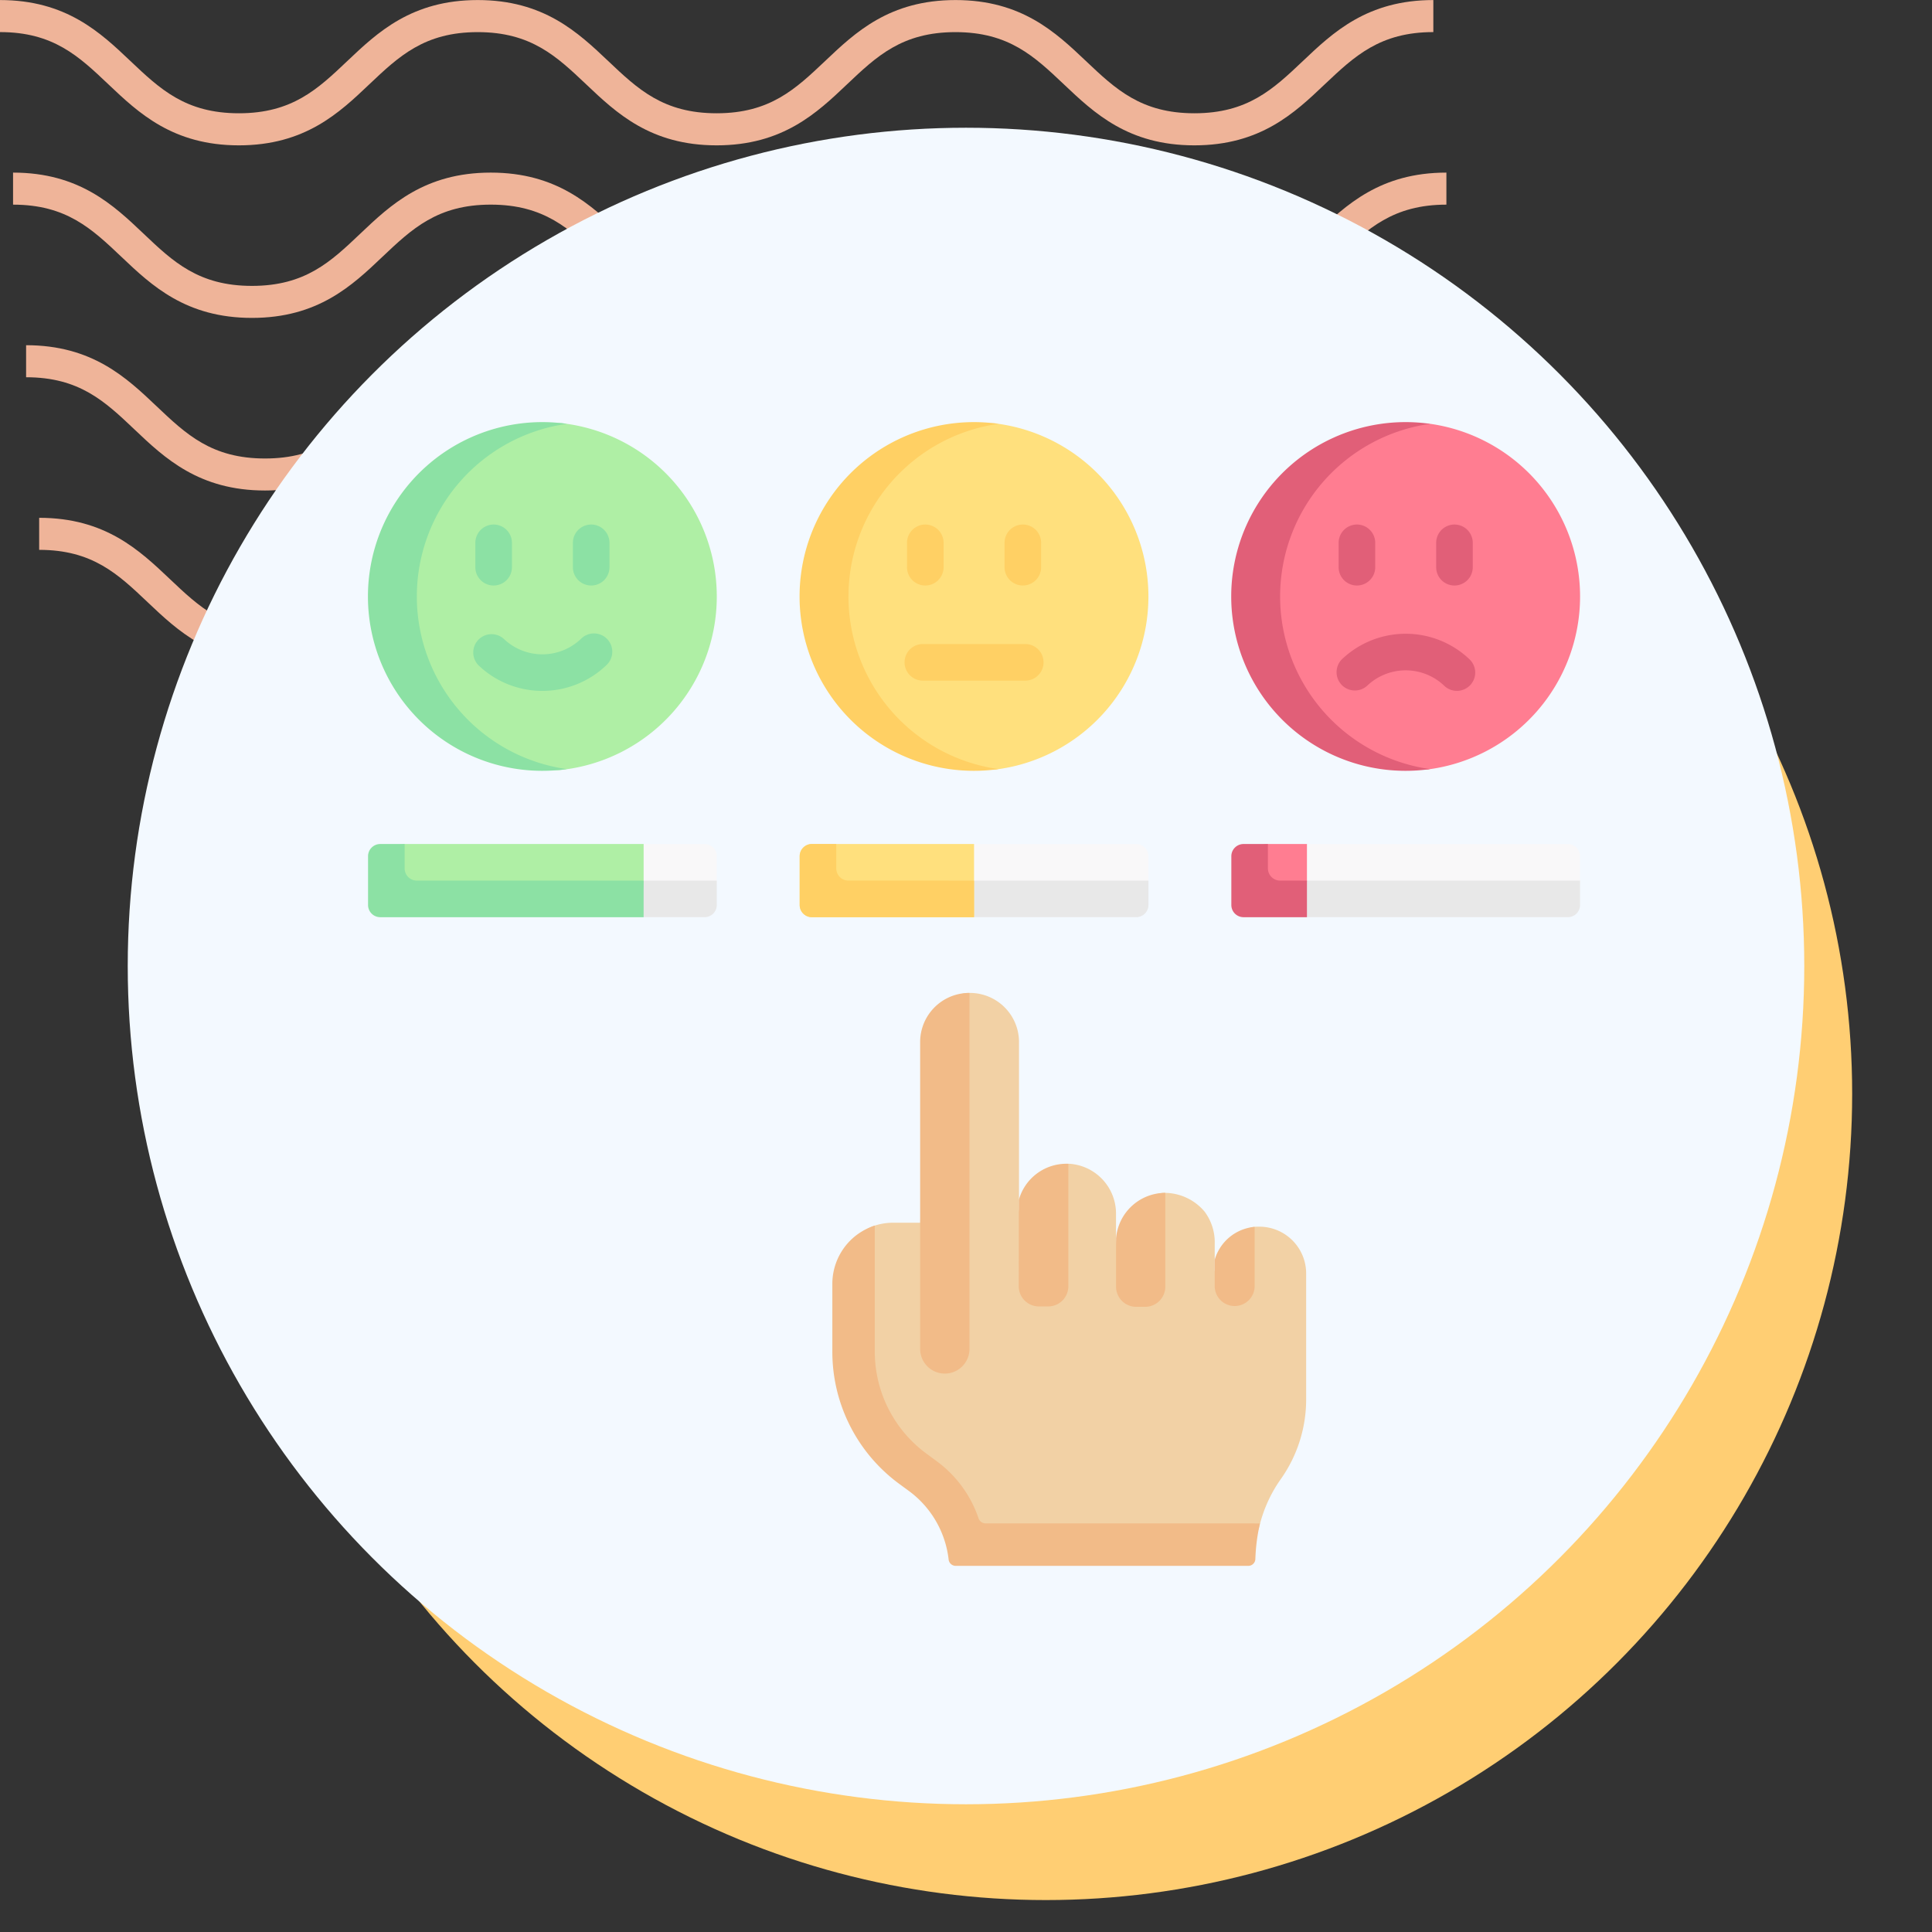 <svg xmlns="http://www.w3.org/2000/svg" xmlns:xlink="http://www.w3.org/1999/xlink" width="121" height="121" viewBox="0 0 121 121">
  <rect x="0" y="0" width="121" height="121" fill="#333333" stroke="none"/>
  <defs>
    <clipPath id="clip-path">
      <rect id="Rectangle_400938" data-name="Rectangle 400938" width="121" height="121" transform="translate(0 0)" fill="none"/>
    </clipPath>
    <clipPath id="clip-path-2">
      <rect id="Rectangle_401073" data-name="Rectangle 401073" width="92.219" height="41.532" fill="#efb499"/>
    </clipPath>
  </defs>
  <g id="Group_1118917" data-name="Group 1118917" transform="translate(-12330 10708.232)">
    <g id="Group_1118561" data-name="Group 1118561" transform="translate(11942.332 -16721.232)">
      <rect id="Rectangle_401103" data-name="Rectangle 401103" width="121" height="121" transform="translate(387.668 6013)" fill="none"/>
      <g id="Group_1099348" data-name="Group 1099348" transform="translate(387.668 6013)">
        <g id="Group_1099282" data-name="Group 1099282">
          <g id="Group_1099281" data-name="Group 1099281" clip-path="url(#clip-path-2)">
            <path id="Path_873375" data-name="Path 873375" d="M74.8,9.1c-4.139,0-6.28-2.03-8.17-3.821-1.855-1.756-3.452-3.274-6.792-3.274s-4.937,1.517-6.792,3.274C51.161,7.072,49.023,9.1,44.881,9.1s-6.28-2.03-8.169-3.821C34.857,3.525,33.26,2.007,29.92,2.007s-4.937,1.517-6.789,3.274C21.241,7.072,19.1,9.1,14.962,9.1S8.679,7.072,6.789,5.281C4.937,3.525,3.34,2.007,0,2.007V0C4.139,0,6.28,2.033,8.17,3.821c1.855,1.759,3.452,3.274,6.792,3.274S19.9,5.58,21.75,3.824C23.637,2.033,25.781,0,29.92,0s6.283,2.033,8.17,3.821c1.855,1.759,3.452,3.274,6.792,3.274s4.937-1.514,6.792-3.274C53.56,2.033,55.7,0,59.843,0s6.283,2.033,8.17,3.821C69.867,5.58,71.464,7.094,74.8,7.094S79.742,5.58,81.6,3.821C83.483,2.033,85.624,0,89.766,0V2.007c-3.34,0-4.937,1.517-6.792,3.274C81.084,7.072,78.943,9.1,74.8,9.1" transform="translate(2.453 32.43)" fill="#efb499"/>
            <path id="Path_873376" data-name="Path 873376" d="M74.8,9.1c-4.139,0-6.283-2.03-8.17-3.824-1.855-1.756-3.452-3.27-6.792-3.27s-4.937,1.514-6.792,3.27C51.164,7.072,49.023,9.1,44.881,9.1s-6.283-2.03-8.17-3.824c-1.855-1.756-3.452-3.27-6.792-3.27s-4.937,1.517-6.789,3.27C21.241,7.072,19.1,9.1,14.962,9.1S8.679,7.072,6.789,5.278C4.937,3.522,3.34,2.007,0,2.007V0C4.139,0,6.283,2.03,8.17,3.821c1.855,1.759,3.452,3.274,6.792,3.274S19.9,5.58,21.75,3.821C23.637,2.03,25.781,0,29.92,0S36.2,2.03,38.093,3.821c1.852,1.759,3.449,3.274,6.789,3.274s4.937-1.514,6.792-3.274C53.56,2.03,55.7,0,59.843,0s6.283,2.03,8.17,3.821C69.867,5.58,71.464,7.094,74.8,7.094S79.742,5.58,81.6,3.821C83.486,2.03,85.627,0,89.769,0V2.007c-3.34,0-4.94,1.517-6.8,3.27C81.084,7.072,78.943,9.1,74.8,9.1" transform="translate(1.635 21.62)" fill="#efb499"/>
            <path id="Path_873377" data-name="Path 873377" d="M74.8,9.1c-4.139,0-6.283-2.03-8.169-3.824-1.855-1.756-3.452-3.27-6.792-3.27s-4.937,1.514-6.792,3.27C51.164,7.072,49.02,9.1,44.881,9.1s-6.283-2.03-8.17-3.824c-1.855-1.756-3.452-3.27-6.792-3.27s-4.937,1.517-6.789,3.27C21.241,7.072,19.1,9.1,14.962,9.1S8.678,7.072,6.789,5.278C4.937,3.522,3.34,2.007,0,2.007V0C4.139,0,6.283,2.03,8.169,3.821c1.851,1.759,3.452,3.274,6.792,3.274S19.9,5.58,21.75,3.821C23.637,2.03,25.781,0,29.92,0S36.2,2.03,38.093,3.821c1.852,1.759,3.449,3.274,6.789,3.274s4.937-1.514,6.792-3.274C53.56,2.03,55.7,0,59.843,0s6.283,2.03,8.17,3.821C69.867,5.58,71.464,7.094,74.8,7.094S79.742,5.58,81.6,3.821C83.486,2.03,85.624,0,89.769,0V2.007c-3.34,0-4.941,1.517-6.8,3.27C81.084,7.072,78.943,9.1,74.8,9.1" transform="translate(0.818 10.81)" fill="#efb499"/>
            <path id="Path_873378" data-name="Path 873378" d="M74.8,9.1c-4.139,0-6.28-2.03-8.17-3.821-1.855-1.756-3.452-3.27-6.792-3.27s-4.937,1.514-6.789,3.27C51.164,7.069,49.023,9.1,44.881,9.1s-6.28-2.03-8.169-3.821c-1.855-1.756-3.452-3.27-6.792-3.27s-4.937,1.514-6.789,3.267C21.245,7.069,19.1,9.1,14.962,9.1S8.678,7.069,6.789,5.278C4.937,3.522,3.34,2.007,0,2.007V0C4.139,0,6.283,2.03,8.17,3.821c1.855,1.756,3.452,3.27,6.792,3.27S19.9,5.577,21.75,3.821C23.64,2.03,25.781,0,29.92,0s6.28,2.03,8.173,3.821c1.852,1.756,3.449,3.27,6.789,3.27s4.937-1.514,6.792-3.27C53.563,2.03,55.7,0,59.843,0s6.28,2.03,8.17,3.821c1.855,1.756,3.452,3.27,6.792,3.27s4.937-1.514,6.792-3.27C83.486,2.03,85.627,0,89.769,0V2.007c-3.344,0-4.941,1.514-6.8,3.27C81.084,7.069,78.943,9.1,74.8,9.1" transform="translate(0 0.003)" fill="#efb499"/>
          </g>
        </g>
      </g>
      <circle id="Ellipse_11504" data-name="Ellipse 11504" cx="50.5" cy="50.5" r="50.5" transform="translate(402.668 6031)" fill="#ffce73"/>
      <circle id="Ellipse_11503" data-name="Ellipse 11503" cx="52.5" cy="52.5" r="52.5" transform="translate(395.668 6021)" fill="#f3f9ff"/>
    </g>
    <g id="Group_1118777" data-name="Group 1118777" transform="translate(12353.051 -10695.795)">
      <g id="Group_1118773" data-name="Group 1118773" transform="translate(0 14)">
        <path id="Path_906265" data-name="Path 906265" d="M199.688,25.272a10.922,10.922,0,0,0-9.637-10.846,11.389,11.389,0,0,0-1.284.078,10.768,10.768,0,0,0,0,21.535,11.457,11.457,0,0,0,1.237.084A10.922,10.922,0,0,0,199.688,25.272Z" transform="translate(-150.814 -14.351)" fill="#ffe07d"/>
        <path id="Path_906266" data-name="Path 906266" d="M22.688,25.217A10.922,10.922,0,0,0,12.93,14.358a11.513,11.513,0,0,0-1.162.092,10.768,10.768,0,0,0,0,21.535c.377,0,.749.134,1.116.1A10.922,10.922,0,0,0,22.688,25.217Z" transform="translate(-0.847 -14.296)" fill="#afefa5"/>
        <path id="Path_906267" data-name="Path 906267" d="M376.688,25.335a10.922,10.922,0,0,0-9.5-10.829,11.3,11.3,0,0,0-1.421.061,10.768,10.768,0,0,0,0,21.535,11.306,11.306,0,0,0,1.388.065,10.922,10.922,0,0,0,9.533-10.833Z" transform="translate(-300.78 -14.415)" fill="#ff7d91"/>
        <path id="Path_906268" data-name="Path 906268" d="M180.055,24.92a10.921,10.921,0,0,1,9.393-10.812,10.92,10.92,0,1,0,0,21.623A10.921,10.921,0,0,1,180.055,24.92Z" transform="translate(-149.967 -14)" fill="#ffd064"/>
        <path id="Path_906269" data-name="Path 906269" d="M3.055,24.92a10.921,10.921,0,0,1,9.393-10.812,10.92,10.92,0,1,0,0,21.623A10.921,10.921,0,0,1,3.055,24.92Z" transform="translate(0 -14)" fill="#8ce1a4"/>
        <path id="Path_906270" data-name="Path 906270" d="M357.055,24.92a10.921,10.921,0,0,1,9.393-10.812,10.92,10.92,0,1,0,0,21.623A10.921,10.921,0,0,1,357.055,24.92Z" transform="translate(-299.933 -14)" fill="#e15f78"/>
        <g id="Group_1118763" data-name="Group 1118763" transform="translate(6.72 6.415)">
          <g id="Group_1118761" data-name="Group 1118761">
            <path id="Path_906271" data-name="Path 906271" d="M45.145,59.818A1.145,1.145,0,0,1,44,58.673V57.145a1.145,1.145,0,0,1,2.291,0v1.527A1.145,1.145,0,0,1,45.145,59.818Z" transform="translate(-44 -56)" fill="#8ce1a4"/>
          </g>
          <g id="Group_1118762" data-name="Group 1118762" transform="translate(6.109)">
            <path id="Path_906272" data-name="Path 906272" d="M85.145,59.818A1.145,1.145,0,0,1,84,58.673V57.145a1.145,1.145,0,1,1,2.291,0v1.527A1.145,1.145,0,0,1,85.145,59.818Z" transform="translate(-84 -56)" fill="#8ce1a4"/>
          </g>
        </g>
        <g id="Group_1118764" data-name="Group 1118764" transform="translate(6.567 13.257)">
          <path id="Path_906273" data-name="Path 906273" d="M47.353,104.377a5.78,5.78,0,0,1-4-1.6,1.146,1.146,0,0,1,1.58-1.659,3.5,3.5,0,0,0,4.835,0,1.146,1.146,0,1,1,1.58,1.659A5.78,5.78,0,0,1,47.353,104.377Z" transform="translate(-43 -100.801)" fill="#8ce1a4"/>
        </g>
        <g id="Group_1118767" data-name="Group 1118767" transform="translate(33.754 6.415)">
          <g id="Group_1118765" data-name="Group 1118765">
            <path id="Path_906274" data-name="Path 906274" d="M222.145,59.818A1.145,1.145,0,0,1,221,58.673V57.145a1.145,1.145,0,1,1,2.291,0v1.527A1.145,1.145,0,0,1,222.145,59.818Z" transform="translate(-221 -56)" fill="#ffd064"/>
          </g>
          <g id="Group_1118766" data-name="Group 1118766" transform="translate(6.109)">
            <path id="Path_906275" data-name="Path 906275" d="M262.145,59.818A1.145,1.145,0,0,1,261,58.673V57.145a1.145,1.145,0,1,1,2.291,0v1.527A1.145,1.145,0,0,1,262.145,59.818Z" transform="translate(-261 -56)" fill="#ffd064"/>
          </g>
        </g>
        <g id="Group_1118768" data-name="Group 1118768" transform="translate(33.601 13.899)">
          <path id="Path_906276" data-name="Path 906276" d="M227.56,107.291h-6.415a1.145,1.145,0,1,1,0-2.291h6.415a1.145,1.145,0,0,1,0,2.291Z" transform="translate(-220 -105)" fill="#ffd064"/>
        </g>
        <g id="Group_1118771" data-name="Group 1118771" transform="translate(60.787 6.415)">
          <g id="Group_1118769" data-name="Group 1118769">
            <path id="Path_906277" data-name="Path 906277" d="M399.145,59.818A1.145,1.145,0,0,1,398,58.673V57.145a1.145,1.145,0,1,1,2.291,0v1.527A1.145,1.145,0,0,1,399.145,59.818Z" transform="translate(-398 -56)" fill="#e15f78"/>
          </g>
          <g id="Group_1118770" data-name="Group 1118770" transform="translate(6.109)">
            <path id="Path_906278" data-name="Path 906278" d="M439.145,59.818A1.145,1.145,0,0,1,438,58.673V57.145a1.145,1.145,0,1,1,2.291,0v1.527A1.145,1.145,0,0,1,439.145,59.818Z" transform="translate(-438 -56)" fill="#e15f78"/>
          </g>
        </g>
        <g id="Group_1118772" data-name="Group 1118772" transform="translate(60.634 13.255)">
          <path id="Path_906279" data-name="Path 906279" d="M404.56,104.361a1.143,1.143,0,0,1-.79-.316,3.5,3.5,0,0,0-4.835,0,1.146,1.146,0,0,1-1.58-1.659,5.79,5.79,0,0,1,7.995,0,1.145,1.145,0,0,1-.79,1.975Z" transform="translate(-397 -100.785)" fill="#e15f78"/>
        </g>
      </g>
      <path id="Path_906280" data-name="Path 906280" d="M112.153,187h3.818a.764.764,0,0,1,.764.764v1.527l-.153,1.375a.764.764,0,0,1-.764.764h-3.666L112,189.291Z" transform="translate(-94.894 -146.577)" fill="#f9f8f9"/>
      <path id="Path_906281" data-name="Path 906281" d="M112.153,204.291h3.818a.764.764,0,0,0,.764-.764V202h-4.582L112,203.181Z" transform="translate(-94.894 -159.286)" fill="#e8e8e8"/>
      <path id="Path_906282" data-name="Path 906282" d="M17.953,191.429H1.764A.764.764,0,0,1,1,190.666v-2.749a.764.764,0,0,1,.764-.764L3.138,187H18.106v2.291Z" transform="translate(-0.847 -146.577)" fill="#afefa5"/>
      <path id="Path_906283" data-name="Path 906283" d="M3.055,189.291a.764.764,0,0,1-.764-.764V187H.764a.764.764,0,0,0-.764.764v3.055a.764.764,0,0,0,.764.764H17.259v-2.291Z" transform="translate(0 -146.577)" fill="#8ce1a4"/>
      <path id="Path_906284" data-name="Path 906284" d="M247.653,187h10.157a.764.764,0,0,1,.764.764v1.527l-.153,1.375a.764.764,0,0,1-.764.764l-10,.153-.153-2.291Z" transform="translate(-209.699 -146.577)" fill="#f9f8f9"/>
      <path id="Path_906285" data-name="Path 906285" d="M247.653,204.291h10.157a.764.764,0,0,0,.764-.764V202h-10.92l-.153,1.145Z" transform="translate(-209.699 -159.286)" fill="#e8e8e8"/>
      <path id="Path_906286" data-name="Path 906286" d="M383.305,187h16.342a.764.764,0,0,1,.764.764v1.527l-.153,1.375a.764.764,0,0,1-.764.764h-16.19L383,189.291Z" transform="translate(-324.504 -146.577)" fill="#f9f8f9"/>
      <path id="Path_906287" data-name="Path 906287" d="M187.92,191.582H177.764a.764.764,0,0,1-.764-.764v-3.055a.764.764,0,0,1,.764-.764H187.92Z" transform="translate(-149.967 -146.577)" fill="#ffe07d"/>
      <path id="Path_906288" data-name="Path 906288" d="M383.305,204.291h16.342a.764.764,0,0,0,.764-.764V202H383.305L383,203.145Z" transform="translate(-324.504 -159.286)" fill="#e8e8e8"/>
      <path id="Path_906289" data-name="Path 906289" d="M359.429,191.429h-3.666a.764.764,0,0,1-.764-.764v-2.749a.764.764,0,0,1,.764-.764l1.375-.153h2.444v2.291Z" transform="translate(-300.78 -146.577)" fill="#ff7d91"/>
      <path id="Path_906290" data-name="Path 906290" d="M180.055,189.291a.764.764,0,0,1-.764-.764V187h-1.527a.764.764,0,0,0-.764.764v3.055a.764.764,0,0,0,.764.764H187.92v-2.291Z" transform="translate(-149.967 -146.577)" fill="#ffd064"/>
      <path id="Path_906291" data-name="Path 906291" d="M357.055,189.291a.764.764,0,0,1-.764-.764V187h-1.527a.764.764,0,0,0-.764.764v3.055a.764.764,0,0,0,.764.764h3.971v-2.291Z" transform="translate(-299.933 -146.577)" fill="#e15f78"/>
      <g id="Group_1118776" data-name="Group 1118776" transform="translate(29.077 49.749)">
        <path id="Path_906292" data-name="Path 906292" d="M217.936,262.708c-.089,0-.175,0-.259.01-1.139.1-2.5,2.071-2.5,2.827v-1.738a3.216,3.216,0,0,0-.624-2.029,3.278,3.278,0,0,0-2.631-1.186,3.1,3.1,0,0,0-2.1,1.29,3.16,3.16,0,0,0-.827,2.078c0-.169,0-.68,0-.863,0-.483,0-1.18,0-1.263a3.127,3.127,0,0,0-2.925-3.066,3.331,3.331,0,0,0-3.15,3.025V251.133a3.078,3.078,0,0,0-3.093-3.065c-1.218,0-2.785,1.175-2.785,3.57l-.305,10.822h-1.694a3.776,3.776,0,0,0-1.147.177c-1.541.491-2.506,2.4-2.506,4.118l.077,3.687a10.018,10.018,0,0,0,4.178,8.129l.606.446a6.332,6.332,0,0,1,2.483,4.372.446.446,0,0,0,.443.414l17.932-.075a.445.445,0,0,0,.445-.445,7.039,7.039,0,0,1,.391-1.686,8.623,8.623,0,0,1,1.373-3.083,8.637,8.637,0,0,0,1.586-4.991v-7.837A2.935,2.935,0,0,0,217.936,262.708Z" transform="translate(-191.228 -248.068)" fill="#f2d1a5"/>
        <g id="Group_1118775" data-name="Group 1118775">
          <path id="Path_906293" data-name="Path 906293" d="M199.989,362.111a.473.473,0,0,1-.445-.305,7.363,7.363,0,0,0-2.666-3.62l-.629-.465a7.928,7.928,0,0,1-3.208-6.37v-7.893a3.951,3.951,0,0,0-1.216.652,3.841,3.841,0,0,0-1.442,3.008v4.233a10.262,10.262,0,0,0,4.165,8.267l.606.445a6.2,6.2,0,0,1,2.51,4.294.447.447,0,0,0,.443.414h18.325a.445.445,0,0,0,.445-.445,11.607,11.607,0,0,1,.288-2.213Z" transform="translate(-190.382 -328.888)" fill="#f2bb88"/>
          <path id="Path_906294" data-name="Path 906294" d="M229.482,270.361a1.545,1.545,0,1,1-3.09,0V251.13a3.078,3.078,0,0,1,3.09-3.065v22.3Z" transform="translate(-220.892 -248.065)" fill="#f2bb88"/>
          <g id="Group_1118774" data-name="Group 1118774" transform="translate(11.676 10.7)">
            <path id="Path_906295" data-name="Path 906295" d="M269.934,325.795a1.263,1.263,0,0,1-1.263,1.263h-.58a1.263,1.263,0,0,1-1.263-1.265l.006-5.41a3.09,3.09,0,0,1,2.984-2.261l.116,0v7.67Z" transform="translate(-266.828 -318.123)" fill="#f2bb88"/>
            <path id="Path_906296" data-name="Path 906296" d="M309.815,335.922a1.263,1.263,0,0,1-1.263,1.263h-.558a1.263,1.263,0,0,1-1.263-1.263V332.9a3.1,3.1,0,0,1,3.084-2.853v5.876Z" transform="translate(-300.637 -328.225)" fill="#f2bb88"/>
            <path id="Path_906297" data-name="Path 906297" d="M349.672,343.994v3.758a1.251,1.251,0,0,1-2.5,0v-1.7A2.868,2.868,0,0,1,349.672,343.994Z" transform="translate(-334.899 -340.043)" fill="#f2bb88"/>
          </g>
        </g>
      </g>
    </g>
  </g>
</svg>
